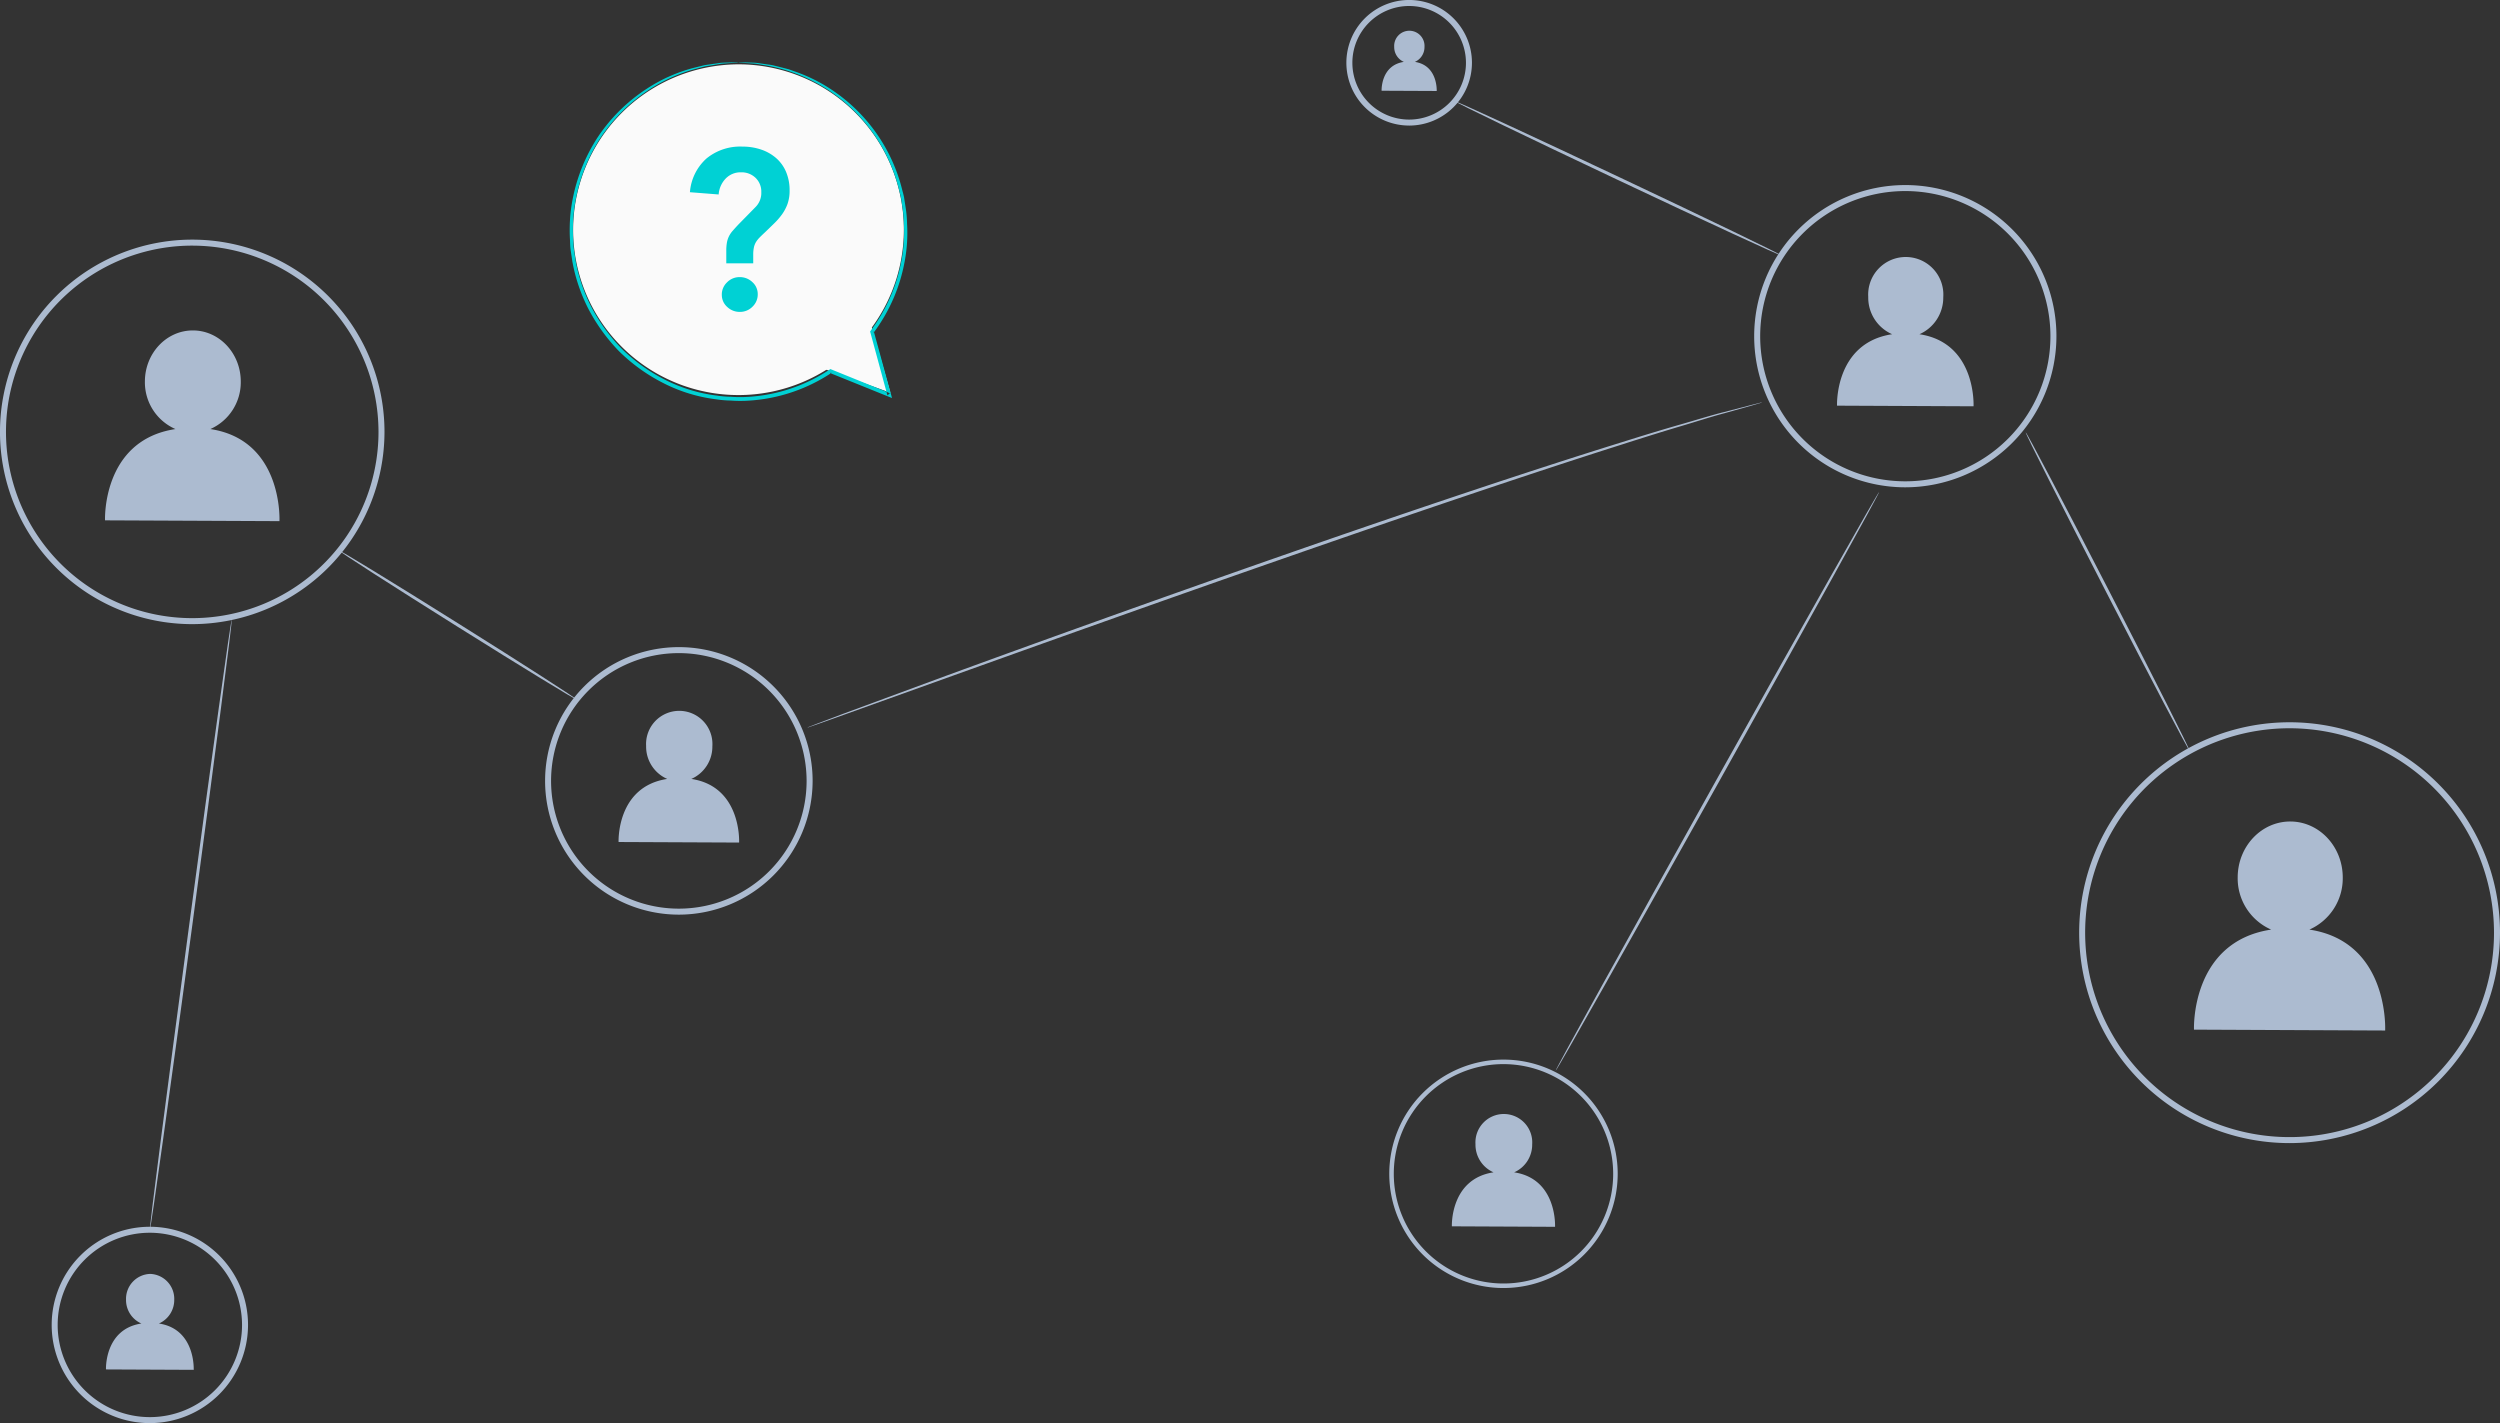 <svg xmlns="http://www.w3.org/2000/svg" width="514.386" height="292.812" viewBox="0 0 514.386 292.812">
  <rect x="0" y="0" width="514.386" height="292.812" fill="#333333" stroke="none"/>
  <g id="Main_pages" transform="translate(0 -0.788)">
    <g id="dashboard_members_empty" transform="translate(-360 -320)">
      <g id="Group-53" transform="translate(360 320)">
        <g id="Group-44">
          <g id="Group_1" data-name="Group 1">
            <path id="Fill-1" d="M320.087,221.08c-.155-.087,14.622-26.816,33-59.7S386.5,101.911,386.652,102s-14.619,26.812-33,59.7-33.406,59.468-33.561,59.381" fill="#acbbd0" fill-rule="evenodd"/>
            <path id="Fill-3" d="M475.165,192.056a11.526,11.526,0,0,0,6.867-10.663c.026-6.367-4.791-11.55-10.762-11.578s-10.831,5.111-10.855,11.478a11.508,11.508,0,0,0,6.887,10.763c-16.633,2.505-15.879,20.585-15.879,20.585l39.334.18s.9-18.275-15.592-20.765" fill="#acbbd0" fill-rule="evenodd"/>
            <g id="Group-7" transform="translate(427.616 149.267)">
              <path id="Fill-5" d="M43.476,1.364a42.061,42.061,0,1,0,42.06,42.061A42.108,42.108,0,0,0,43.476,1.364m0,85.355A43.294,43.294,0,1,1,86.77,43.425,43.342,43.342,0,0,1,43.476,86.719" fill="#acbbd0" fill-rule="evenodd"/>
            </g>
            <path id="Fill-8" d="M43.273,89.07a10.519,10.519,0,0,0,6.267-9.728c.023-5.81-4.373-10.54-9.82-10.565s-9.881,4.664-9.906,10.473A10.5,10.5,0,0,0,36.1,89.07C20.922,91.357,21.61,107.851,21.61,107.851l35.89.165s.818-16.675-14.227-18.947" fill="#acbbd0" fill-rule="evenodd"/>
            <g id="Group-12" transform="translate(0 49.345)">
              <path id="Fill-10" d="M39.556,1.982A38.323,38.323,0,1,0,77.878,40.305,38.367,38.367,0,0,0,39.556,1.982m0,77.88A39.557,39.557,0,1,1,79.111,40.305,39.6,39.6,0,0,1,39.556,79.862" fill="#acbbd0" fill-rule="evenodd"/>
            </g>
            <path id="Fill-13" d="M394.936,69.556a8.233,8.233,0,0,0,4.9-7.614,7.735,7.735,0,1,0-15.437-.072,8.217,8.217,0,0,0,4.918,7.685c-11.879,1.79-11.34,14.7-11.34,14.7l28.088.13s.641-13.052-11.133-14.829" fill="#acbbd0" fill-rule="evenodd"/>
            <path id="Fill-15" d="M392.027,40.1a29.86,29.86,0,1,0,29.859,29.86A29.892,29.892,0,0,0,392.027,40.1m0,60.954a31.094,31.094,0,1,1,31.092-31.094,31.128,31.128,0,0,1-31.092,31.094" fill="#acbbd0" fill-rule="evenodd"/>
            <path id="Fill-17" d="M311.547,242a6.222,6.222,0,0,0,3.707-5.755,5.846,5.846,0,1,0-11.668-.054A6.211,6.211,0,0,0,307.3,242c-8.978,1.353-8.571,11.11-8.571,11.11l21.23.1s.485-9.864-8.415-11.209" fill="#acbbd0" fill-rule="evenodd"/>
            <path id="Fill-19" d="M309.349,219.736a22.569,22.569,0,1,0,22.568,22.569,22.594,22.594,0,0,0-22.568-22.569m0,46.069a23.5,23.5,0,1,1,23.5-23.5,23.527,23.527,0,0,1-23.5,23.5" fill="#acbbd0" fill-rule="evenodd"/>
            <path id="Fill-21" d="M142.243,161.057a7.262,7.262,0,0,0,4.329-6.722,6.828,6.828,0,1,0-13.629-.063,7.255,7.255,0,0,0,4.342,6.785c-10.485,1.58-10.01,12.978-10.01,12.978l24.8.113s.566-11.521-9.829-13.091" fill="#acbbd0" fill-rule="evenodd"/>
            <path id="Fill-23" d="M139.675,135.17a26.288,26.288,0,1,0,26.287,26.288,26.318,26.318,0,0,0-26.287-26.288m0,53.81A27.522,27.522,0,1,1,167.2,161.458a27.552,27.552,0,0,1-27.521,27.522" fill="#acbbd0" fill-rule="evenodd"/>
            <path id="Fill-25" d="M32.7,273.107a5.289,5.289,0,0,0,3.152-4.893,5.138,5.138,0,0,0-4.939-5.313,5.129,5.129,0,0,0-4.981,5.268,5.28,5.28,0,0,0,3.16,4.938c-7.633,1.151-7.287,9.446-7.287,9.446l18.05.084s.412-8.386-7.155-9.53" fill="#acbbd0" fill-rule="evenodd"/>
            <path id="Fill-27" d="M30.835,254.432A18.967,18.967,0,1,0,49.8,273.4a18.988,18.988,0,0,0-18.967-18.968m0,39.168a20.2,20.2,0,1,1,20.2-20.2,20.223,20.223,0,0,1-20.2,20.2" fill="#acbbd0" fill-rule="evenodd"/>
            <path id="Fill-29" d="M291.115,13.524a3.321,3.321,0,0,0,1.98-3.074,3.122,3.122,0,1,0-6.231-.028,3.317,3.317,0,0,0,1.985,3.1c-4.795.722-4.578,5.934-4.578,5.934l11.339.053s.259-5.269-4.5-5.987" fill="#acbbd0" fill-rule="evenodd"/>
            <g id="Group-33" transform="translate(276.32)">
              <path id="Fill-31" d="M13.621,2.022A11.685,11.685,0,1,0,25.307,13.708,11.7,11.7,0,0,0,13.621,2.022m0,24.6A12.919,12.919,0,1,1,26.54,13.708,12.934,12.934,0,0,1,13.621,26.626" fill="#acbbd0" fill-rule="evenodd"/>
            </g>
            <path id="Fill-34" d="M416.795,89.744c.158-.081,7.839,14.526,17.157,32.623s16.745,32.838,16.587,32.919-7.838-14.524-17.158-32.626-16.743-32.835-16.585-32.917" fill="#acbbd0" fill-rule="evenodd"/>
            <path id="Fill-36" d="M118.626,144.712c-.094.15-11.091-6.578-24.56-15.025s-24.315-15.421-24.22-15.572,11.089,6.576,24.562,15.027,24.314,15.42,24.219,15.571" fill="#acbbd0" fill-rule="evenodd"/>
            <path id="Fill-38" d="M362.592,83.574a3.319,3.319,0,0,1-.509.173l-1.511.442-5.82,1.637c-2.54.667-5.6,1.667-9.173,2.728s-7.628,2.335-12.1,3.769c-17.9,5.683-42.486,13.99-69.548,23.425s-51.5,18.2-69.185,24.538L173.807,147.8l-5.7,2.027-1.488.513a3.309,3.309,0,0,1-.514.154,3.173,3.173,0,0,1,.492-.216c.357-.141.843-.331,1.465-.574l5.657-2.139,20.87-7.708c17.644-6.451,42.056-15.267,69.128-24.718S315.4,97.463,333.343,91.888c4.483-1.406,8.544-2.657,12.133-3.681s6.656-1.991,9.207-2.624l5.857-1.521,1.526-.38a3.232,3.232,0,0,1,.526-.109" fill="#acbbd0" fill-rule="evenodd"/>
            <path id="Fill-40" d="M30.836,253.815c-.176-.023,3.454-28.154,8.106-62.822s8.568-62.765,8.744-62.742-3.453,28.147-8.107,62.828-8.567,62.759-8.742,62.735" fill="#acbbd0" fill-rule="evenodd"/>
            <path id="Fill-42" d="M366.49,53.335c-.077.16-15.137-6.795-33.635-15.534s-33.437-15.954-33.363-16.116S314.625,28.48,333.13,37.22s33.436,15.954,33.36,16.115" fill="#acbbd0" fill-rule="evenodd"/>
          </g>
        </g>
        <path id="Fill-45" d="M179.317,68,183.2,81.6l-13.6-4.9Z" fill="#fafafa" fill-rule="evenodd"/>
        <g id="Group-52" transform="translate(116.8 13.6)">
          <path id="Fill-46" d="M1.122,34.658A34.025,34.025,0,1,0,35.147.425,34.129,34.129,0,0,0,1.122,34.658" fill="#fafafa" fill-rule="evenodd"/>
          <path id="Fill-48" d="M35.145.018a3.22,3.22,0,0,0-.6-.01c-.433.011-1.014.028-1.753.049-.384.017-.818.017-1.29.058L29.961.333q-.84.122-1.8.261l-2.014.5A32.5,32.5,0,0,0,16.379,5.38a35.156,35.156,0,0,0-10.1,9.9A35.7,35.7,0,0,0,.551,31.438a36.133,36.133,0,0,0-.095,4.75c.055.8.039,1.62.156,2.429s.243,1.625.366,2.448A35.067,35.067,0,0,0,4.26,50.732a37.308,37.308,0,0,0,6.277,8.688,36.261,36.261,0,0,0,9.041,6.535,32.694,32.694,0,0,0,11.021,3.4,21.753,21.753,0,0,0,2.939.251,26.488,26.488,0,0,0,2.972.056,35.048,35.048,0,0,0,5.951-.757,34.665,34.665,0,0,0,11.85-5.017l-.36.037q6.161,2.486,12.07,4.874l.714.288-.2-.746L62.984,55.361l-.061.321a34.963,34.963,0,0,0,6.441-14.835,31.759,31.759,0,0,0,.469-7.6,24.471,24.471,0,0,0-.342-3.65q-.138-.895-.274-1.776c-.108-.584-.285-1.15-.422-1.719A34.722,34.722,0,0,0,55.327,6.35,32.969,32.969,0,0,0,47.315,2.1l-1.806-.65L43.8,1.009,42.228.618c-.5-.1-.988-.149-1.442-.22-.913-.116-1.715-.275-2.417-.31L36.594.029,35.512,0a1.6,1.6,0,0,0-.367.014,1.759,1.759,0,0,0,.366.051L36.59.154l1.762.12c.7.054,1.492.232,2.394.366A34.39,34.39,0,0,1,68.19,26.255c.131.559.3,1.115.406,1.69.086.578.173,1.159.26,1.745a23.922,23.922,0,0,1,.319,3.584,31.158,31.158,0,0,1-.489,7.45,34.31,34.31,0,0,1-6.353,14.512l-.108.145.047.177q1.705,6.292,3.522,12.988l.511-.457L54.242,63.2l-.189-.077-.172.112a33.932,33.932,0,0,1-11.585,4.9,34.351,34.351,0,0,1-5.818.741,25.868,25.868,0,0,1-2.9-.053A20.837,20.837,0,0,1,30.7,68.58a32,32,0,0,1-10.778-3.315,35.628,35.628,0,0,1-8.856-6.378A36.591,36.591,0,0,1,4.9,50.4a34.377,34.377,0,0,1-3.245-9.46q-.184-1.206-.368-2.4c-.118-.793-.1-1.594-.162-2.381A35.685,35.685,0,0,1,1.2,31.5,35.236,35.236,0,0,1,6.741,15.585,34.92,34.92,0,0,1,16.617,5.75a32.748,32.748,0,0,1,9.606-4.357L28.213.86,30,.565l1.53-.254c.47-.052.9-.064,1.282-.1L34.551.089a3.409,3.409,0,0,0,.594-.07" fill="#00d1d4" fill-rule="evenodd"/>
          <path id="Fill-50" d="M31.714,47.83A3.459,3.459,0,0,1,32.8,45.275a3.585,3.585,0,0,1,2.61-1.07A3.7,3.7,0,0,1,38,45.228a3.288,3.288,0,0,1,1.109,2.51,3.463,3.463,0,0,1-1.086,2.557,3.588,3.588,0,0,1-2.609,1.068,3.7,3.7,0,0,1-2.588-1.023,3.285,3.285,0,0,1-1.107-2.51Zm.923-6.46V38.815a9.33,9.33,0,0,1,.139-1.766,4.966,4.966,0,0,1,.416-1.255,5.315,5.315,0,0,1,.761-1.115q.486-.558,1.178-1.3l3.556-3.624a4.1,4.1,0,0,0,1.155-3.021,3.921,3.921,0,0,0-1.178-2.951,4.113,4.113,0,0,0-2.979-1.139,4.219,4.219,0,0,0-3.187,1.3A5.265,5.265,0,0,0,31.067,27.2l-5.912-.464a10.388,10.388,0,0,1,3.418-6.947,10.927,10.927,0,0,1,7.345-2.439,11.915,11.915,0,0,1,3.856.6,9.19,9.19,0,0,1,3.095,1.743,7.8,7.8,0,0,1,2.055,2.835,9.618,9.618,0,0,1,.739,3.879,7.985,7.985,0,0,1-.415,2.7,8.815,8.815,0,0,1-1.109,2.138A13.756,13.756,0,0,1,42.545,33.1q-.9.882-1.916,1.859-.648.6-1.11,1.068a5.311,5.311,0,0,0-.762.952,3.59,3.59,0,0,0-.438,1.117A7.112,7.112,0,0,0,38.18,39.6v1.766Z" fill="#00d1d4" fill-rule="evenodd"/>
        </g>
      </g>
    </g>
  </g>
</svg>
